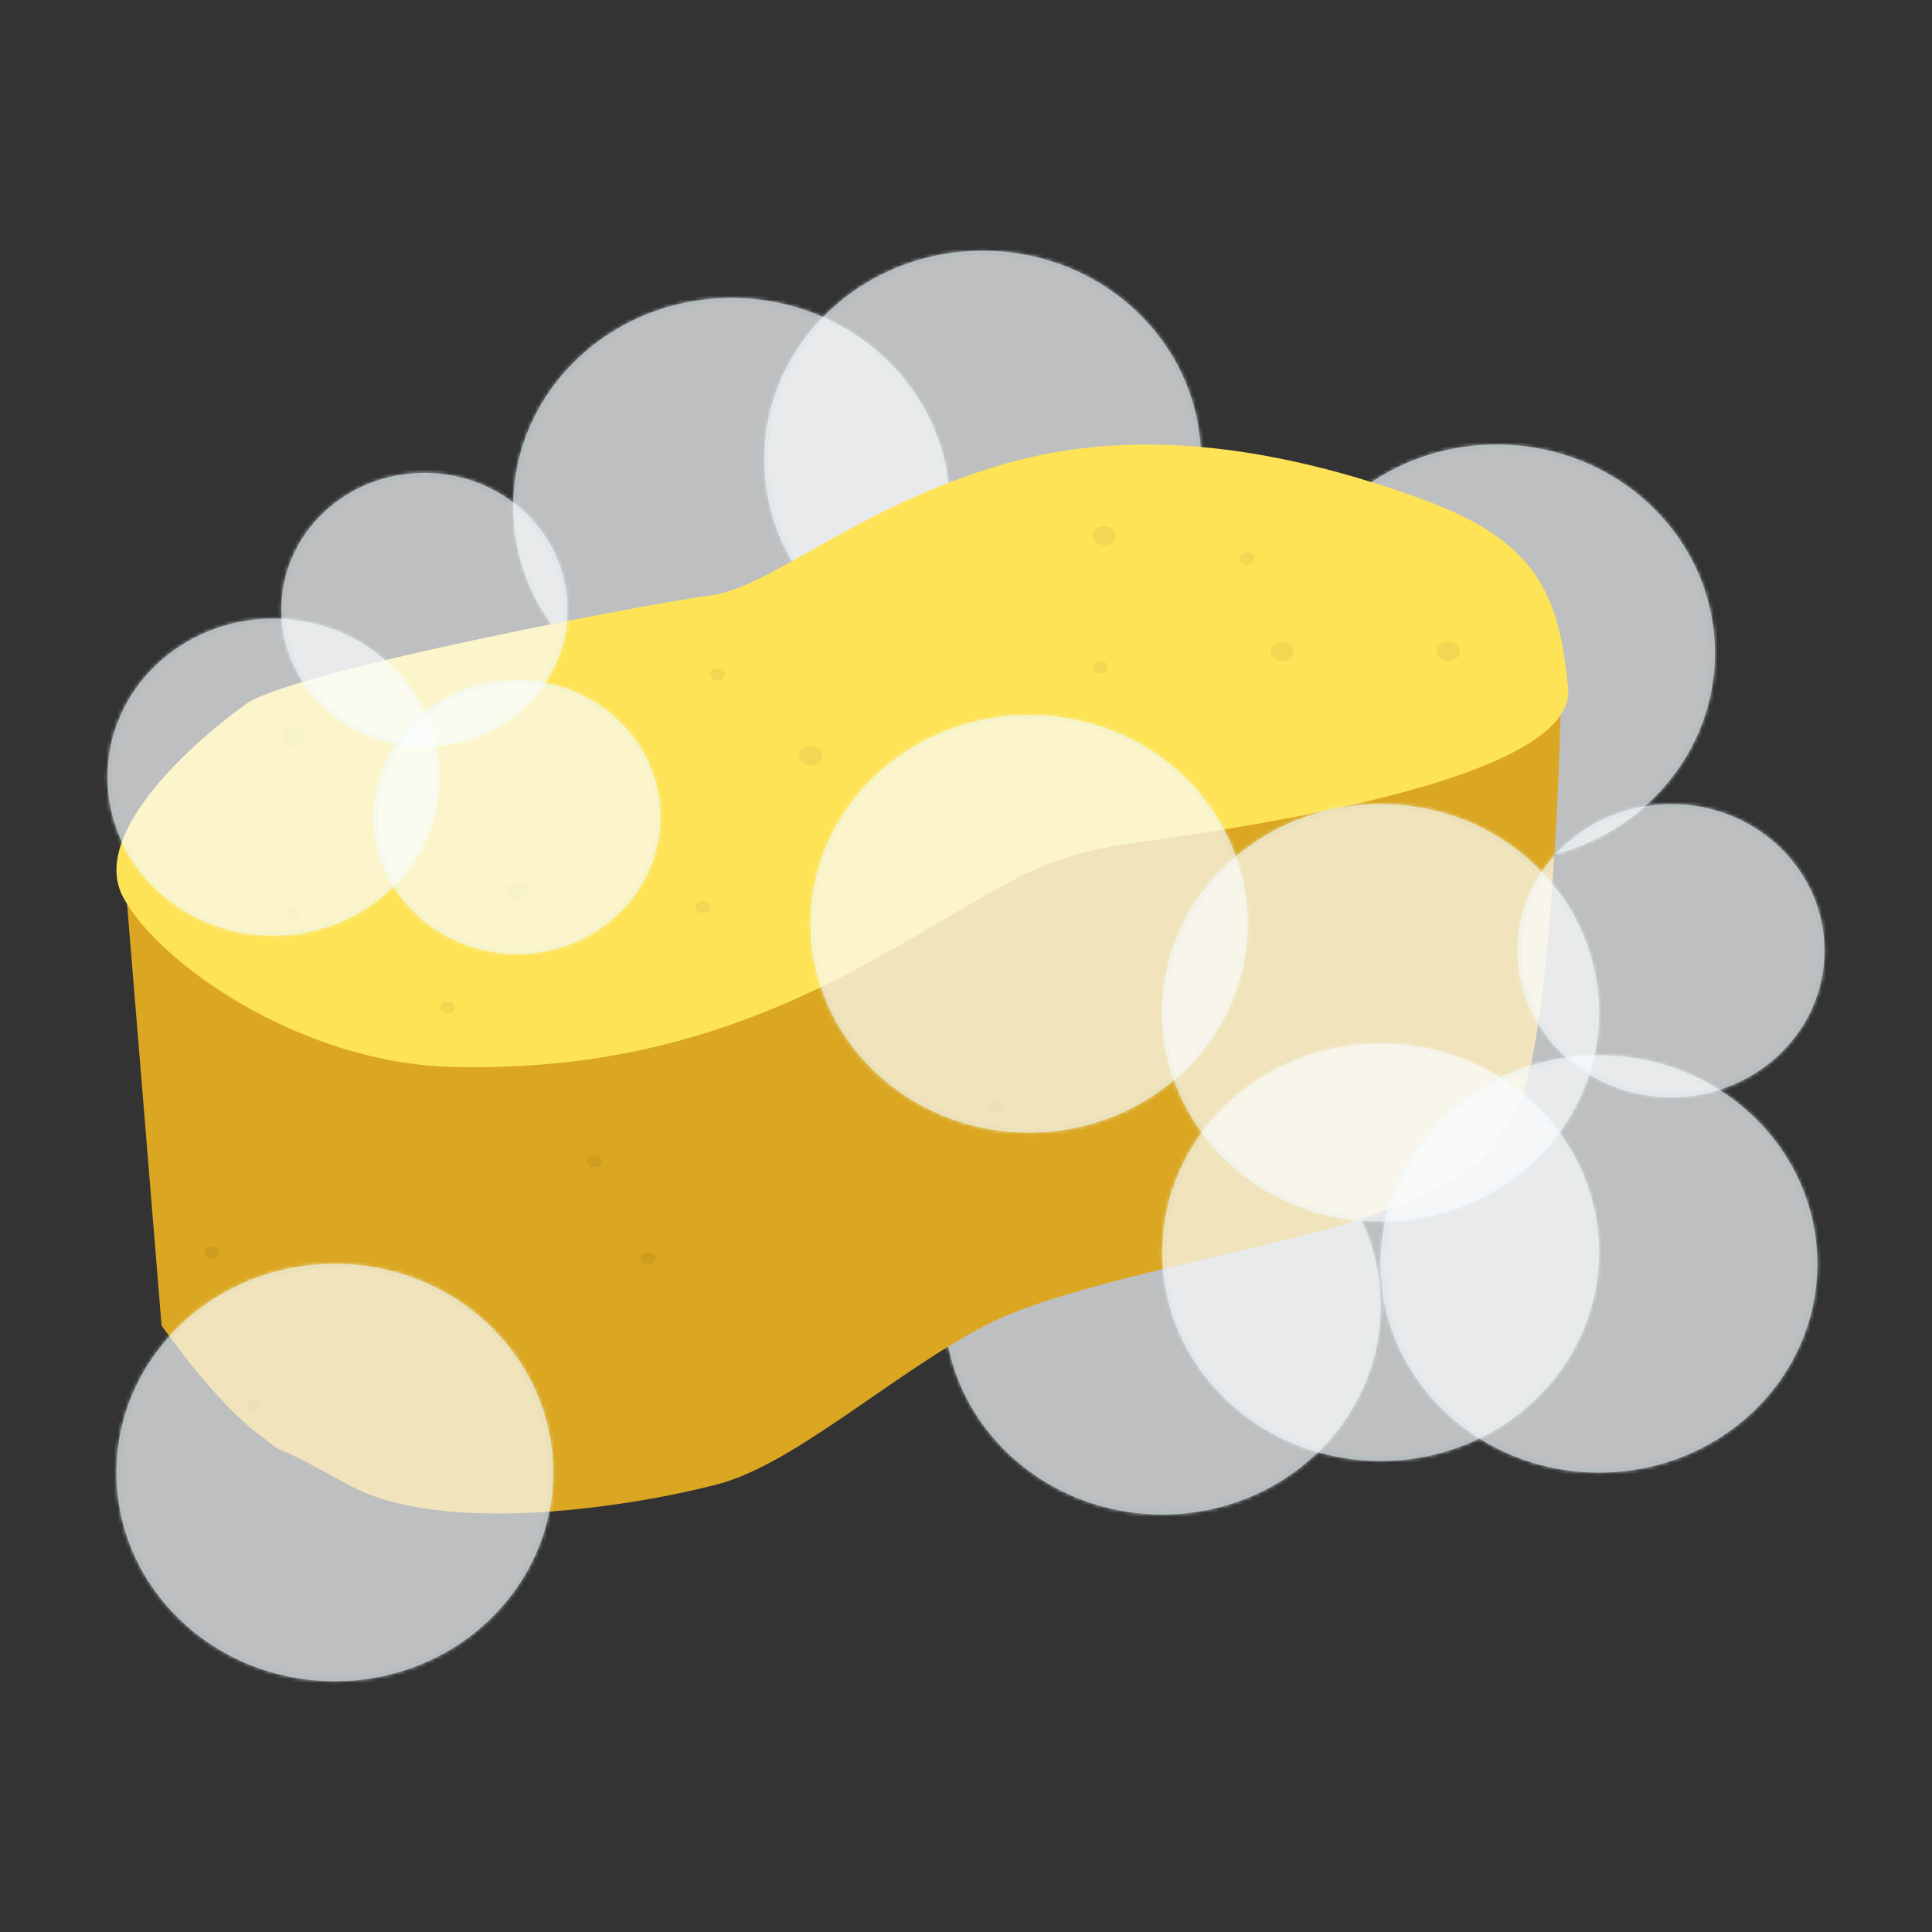 <?xml version="1.0" encoding="UTF-8" standalone="no"?><!-- Generator: Gravit.io --><svg xmlns="http://www.w3.org/2000/svg" xmlns:xlink="http://www.w3.org/1999/xlink" style="isolation:isolate" viewBox="0 0 500 500" width="500pt" height="500pt"><rect x="0" y="0" width="500" height="500" fill="#333333" stroke="none"/><defs><clipPath id="_clipPath_p6QZFvSeA1b7aBdnw7mcPxU8W6MEewD6"><rect width="500" height="500"/></clipPath></defs><g clip-path="url(#_clipPath_p6QZFvSeA1b7aBdnw7mcPxU8W6MEewD6)"><g opacity="0.69"><mask id="_mask_3cCOvtZ1YdA0UVIrWUBc4fvgWUPVnaBn"><ellipse vector-effect="non-scaling-stroke" cx="300.82" cy="337.953" rx="56.5" ry="54" fill="white" stroke="none"/></mask><ellipse vector-effect="non-scaling-stroke" cx="300.82" cy="337.953" rx="56.5" ry="54" fill="rgb(251,254,255)"/><ellipse vector-effect="non-scaling-stroke" cx="300.82" cy="337.953" rx="56.5" ry="54" fill="rgb(251,254,255)" mask="url(#_mask_3cCOvtZ1YdA0UVIrWUBc4fvgWUPVnaBn)" stroke-width="2" stroke="rgb(239,251,255)" stroke-linejoin="miter" stroke-linecap="square" stroke-miterlimit="3"/></g><g opacity="0.69"><mask id="_mask_8ABSDPs6DkNP914cGrPh3ddtZO8pNRbV"><ellipse vector-effect="non-scaling-stroke" cx="387.32" cy="169.047" rx="56.5" ry="54" fill="white" stroke="none"/></mask><ellipse vector-effect="non-scaling-stroke" cx="387.32" cy="169.047" rx="56.5" ry="54" fill="rgb(251,254,255)"/><ellipse vector-effect="non-scaling-stroke" cx="387.32" cy="169.047" rx="56.5" ry="54" fill="rgb(251,254,255)" mask="url(#_mask_8ABSDPs6DkNP914cGrPh3ddtZO8pNRbV)" stroke-width="2" stroke="rgb(239,251,255)" stroke-linejoin="miter" stroke-linecap="square" stroke-miterlimit="3"/></g><g opacity="0.69"><mask id="_mask_1Sgy73kcmcHDGEVL6EcpKV0X5KaWGT2U"><ellipse vector-effect="non-scaling-stroke" cx="189.32" cy="131.103" rx="56.5" ry="54" fill="white" stroke="none"/></mask><ellipse vector-effect="non-scaling-stroke" cx="189.32" cy="131.103" rx="56.5" ry="54" fill="rgb(251,254,255)"/><ellipse vector-effect="non-scaling-stroke" cx="189.32" cy="131.103" rx="56.5" ry="54" fill="rgb(251,254,255)" mask="url(#_mask_1Sgy73kcmcHDGEVL6EcpKV0X5KaWGT2U)" stroke-width="2" stroke="rgb(239,251,255)" stroke-linejoin="miter" stroke-linecap="square" stroke-miterlimit="3"/></g><path d=" M 32.82 219.103 Q 52.545 254.944 77.82 260.103 C 103.094 265.263 159.842 266.009 188.82 254.103 C 217.797 242.197 251.296 215.308 273.82 214.103 C 296.343 212.898 388.308 187.594 392.82 183.103 C 397.332 178.612 402.827 156.711 403.82 166.103 C 404.812 175.495 402.022 269.541 392.82 286.103 C 383.617 302.666 379.529 304.216 358.82 313.103 C 338.11 321.991 278.751 330.553 254.82 343.103 C 230.888 355.653 205.583 378.89 185.82 384.103 C 166.056 389.316 115.195 398.215 89.82 384.103 C 64.444 369.991 77.299 379.072 66.82 371.103 Q 56.34 363.134 41.82 343.103 L 32.82 233.103 L 32.82 219.103 Z " fill="rgb(219,167,35)"/><g opacity="0.69"><mask id="_mask_7j4hBx4TMPewjFOAVoUonUp95nDAfLw5"><ellipse vector-effect="non-scaling-stroke" cx="254.32" cy="118.897" rx="56.5" ry="54" fill="white" stroke="none"/></mask><ellipse vector-effect="non-scaling-stroke" cx="254.32" cy="118.897" rx="56.5" ry="54" fill="rgb(251,254,255)"/><ellipse vector-effect="non-scaling-stroke" cx="254.32" cy="118.897" rx="56.5" ry="54" fill="rgb(251,254,255)" mask="url(#_mask_7j4hBx4TMPewjFOAVoUonUp95nDAfLw5)" stroke-width="2" stroke="rgb(239,251,255)" stroke-linejoin="miter" stroke-linecap="square" stroke-miterlimit="3"/></g><g><ellipse vector-effect="non-scaling-stroke" cx="167.743" cy="325.707" rx="1.924" ry="1.603" fill="rgb(206,156,31)"/><ellipse vector-effect="non-scaling-stroke" cx="65.743" cy="363.707" rx="1.924" ry="1.603" fill="rgb(206,156,31)"/><ellipse vector-effect="non-scaling-stroke" cx="54.743" cy="324.103" rx="1.924" ry="1.603" fill="rgb(206,156,31)"/><ellipse vector-effect="non-scaling-stroke" cx="153.743" cy="300.5" rx="1.924" ry="1.603" fill="rgb(206,156,31)"/></g><path d=" M 183.82 154.103 C 167.926 156.17 75.663 173.75 63.82 182.103 C 51.976 190.456 22.884 215.152 31.82 232.103 C 40.756 249.055 77.557 275.1 116.82 276.103 C 156.082 277.107 189.452 268.477 224.82 249.103 C 260.187 229.73 265.737 222.061 293.82 218.103 C 321.902 214.145 408.074 201.906 405.82 178.103 C 403.565 154.3 398.152 140.063 367.82 129.103 C 337.487 118.144 298.102 108.972 259.82 120.103 C 221.537 131.235 199.713 152.036 183.82 154.103 Z " fill="rgb(255,227,87)"/><g><ellipse vector-effect="non-scaling-stroke" cx="75.82" cy="190.603" rx="3" ry="2.5" fill="rgb(242,216,82)"/><ellipse vector-effect="non-scaling-stroke" cx="133.82" cy="230.603" rx="3" ry="2.5" fill="rgb(242,216,82)"/><ellipse vector-effect="non-scaling-stroke" cx="209.82" cy="195.614" rx="3" ry="2.5" fill="rgb(242,216,82)"/><ellipse vector-effect="non-scaling-stroke" cx="285.82" cy="138.603" rx="3" ry="2.5" fill="rgb(242,216,82)"/><ellipse vector-effect="non-scaling-stroke" cx="331.82" cy="168.603" rx="3" ry="2.5" fill="rgb(242,216,82)"/><ellipse vector-effect="non-scaling-stroke" cx="374.82" cy="168.603" rx="3" ry="2.5" fill="rgb(242,216,82)"/><ellipse vector-effect="non-scaling-stroke" cx="322.743" cy="144.5" rx="1.924" ry="1.603" fill="rgb(242,216,82)"/><ellipse vector-effect="non-scaling-stroke" cx="185.743" cy="174.5" rx="1.924" ry="1.603" fill="rgb(242,216,82)"/><ellipse vector-effect="non-scaling-stroke" cx="181.896" cy="234.707" rx="1.924" ry="1.603" fill="rgb(242,216,82)"/><ellipse vector-effect="non-scaling-stroke" cx="115.896" cy="260.707" rx="1.924" ry="1.603" fill="rgb(242,216,82)"/><ellipse vector-effect="non-scaling-stroke" cx="75.82" cy="236.31" rx="1.924" ry="1.603" fill="rgb(242,216,82)"/><ellipse vector-effect="non-scaling-stroke" cx="284.743" cy="172.707" rx="1.924" ry="1.603" fill="rgb(242,216,82)"/><ellipse vector-effect="non-scaling-stroke" cx="312.743" cy="247.707" rx="1.924" ry="1.603" fill="rgb(206,156,31)"/><ellipse vector-effect="non-scaling-stroke" cx="257.896" cy="286.5" rx="1.924" ry="1.603" fill="rgb(206,156,31)"/><g opacity="0.69"><mask id="_mask_GZ3wkAC4bqRnlQU9ZsacGlCvIGuYTwiT"><ellipse vector-effect="non-scaling-stroke" cx="70.718" cy="201.103" rx="42.898" ry="41" fill="white" stroke="none"/></mask><ellipse vector-effect="non-scaling-stroke" cx="70.718" cy="201.103" rx="42.898" ry="41" fill="rgb(251,254,255)"/><ellipse vector-effect="non-scaling-stroke" cx="70.718" cy="201.103" rx="42.898" ry="41" fill="rgb(251,254,255)" mask="url(#_mask_GZ3wkAC4bqRnlQU9ZsacGlCvIGuYTwiT)" stroke-width="2" stroke="rgb(239,251,255)" stroke-linejoin="miter" stroke-linecap="square" stroke-miterlimit="3"/></g><g opacity="0.69"><mask id="_mask_WKoJQcJRWVdPYsRftZjrrVEv058ElKbS"><ellipse vector-effect="non-scaling-stroke" cx="109.82" cy="157.752" rx="37" ry="35.363" fill="white" stroke="none"/></mask><ellipse vector-effect="non-scaling-stroke" cx="109.82" cy="157.752" rx="37" ry="35.363" fill="rgb(251,254,255)"/><ellipse vector-effect="non-scaling-stroke" cx="109.82" cy="157.752" rx="37" ry="35.363" fill="rgb(251,254,255)" mask="url(#_mask_WKoJQcJRWVdPYsRftZjrrVEv058ElKbS)" stroke-width="2" stroke="rgb(239,251,255)" stroke-linejoin="miter" stroke-linecap="square" stroke-miterlimit="3"/></g><g opacity="0.69"><mask id="_mask_6qM6knps7cIpRxOpSaGQk6174UfA9XSU"><ellipse vector-effect="non-scaling-stroke" cx="133.82" cy="211.466" rx="37" ry="35.363" fill="white" stroke="none"/></mask><ellipse vector-effect="non-scaling-stroke" cx="133.82" cy="211.466" rx="37" ry="35.363" fill="rgb(251,254,255)"/><ellipse vector-effect="non-scaling-stroke" cx="133.82" cy="211.466" rx="37" ry="35.363" fill="rgb(251,254,255)" mask="url(#_mask_6qM6knps7cIpRxOpSaGQk6174UfA9XSU)" stroke-width="2" stroke="rgb(239,251,255)" stroke-linejoin="miter" stroke-linecap="square" stroke-miterlimit="3"/></g></g><g opacity="0.69"><mask id="_mask_77G45HMHWilTKAJ8Xd4si7JTQ2hddNMB"><ellipse vector-effect="non-scaling-stroke" cx="357.32" cy="324.103" rx="56.5" ry="54" fill="white" stroke="none"/></mask><ellipse vector-effect="non-scaling-stroke" cx="357.32" cy="324.103" rx="56.5" ry="54" fill="rgb(251,254,255)"/><ellipse vector-effect="non-scaling-stroke" cx="357.32" cy="324.103" rx="56.5" ry="54" fill="rgb(251,254,255)" mask="url(#_mask_77G45HMHWilTKAJ8Xd4si7JTQ2hddNMB)" stroke-width="2" stroke="rgb(239,251,255)" stroke-linejoin="miter" stroke-linecap="square" stroke-miterlimit="3"/></g><g opacity="0.69"><mask id="_mask_K9HJWasuLjyvRzVVSTiwRLSrp7heAGkC"><ellipse vector-effect="non-scaling-stroke" cx="86.641" cy="381.103" rx="56.5" ry="54" fill="white" stroke="none"/></mask><ellipse vector-effect="non-scaling-stroke" cx="86.641" cy="381.103" rx="56.5" ry="54" fill="rgb(251,254,255)"/><ellipse vector-effect="non-scaling-stroke" cx="86.641" cy="381.103" rx="56.5" ry="54" fill="rgb(251,254,255)" mask="url(#_mask_K9HJWasuLjyvRzVVSTiwRLSrp7heAGkC)" stroke-width="2" stroke="rgb(239,251,255)" stroke-linejoin="miter" stroke-linecap="square" stroke-miterlimit="3"/></g><g opacity="0.69"><mask id="_mask_QAzpWjVbuc4xWzQcYqRgVYJ0fdczRfRI"><ellipse vector-effect="non-scaling-stroke" cx="266.32" cy="239.103" rx="56.5" ry="54" fill="white" stroke="none"/></mask><ellipse vector-effect="non-scaling-stroke" cx="266.32" cy="239.103" rx="56.5" ry="54" fill="rgb(251,254,255)"/><ellipse vector-effect="non-scaling-stroke" cx="266.32" cy="239.103" rx="56.5" ry="54" fill="rgb(251,254,255)" mask="url(#_mask_QAzpWjVbuc4xWzQcYqRgVYJ0fdczRfRI)" stroke-width="2" stroke="rgb(239,251,255)" stroke-linejoin="miter" stroke-linecap="square" stroke-miterlimit="3"/></g><g opacity="0.69"><mask id="_mask_qtIhAgG4STwqScNGE6BDjsKiQXbcw0gR"><ellipse vector-effect="non-scaling-stroke" cx="357.32" cy="262.103" rx="56.5" ry="54" fill="white" stroke="none"/></mask><ellipse vector-effect="non-scaling-stroke" cx="357.32" cy="262.103" rx="56.5" ry="54" fill="rgb(251,254,255)"/><ellipse vector-effect="non-scaling-stroke" cx="357.32" cy="262.103" rx="56.5" ry="54" fill="rgb(251,254,255)" mask="url(#_mask_qtIhAgG4STwqScNGE6BDjsKiQXbcw0gR)" stroke-width="2" stroke="rgb(239,251,255)" stroke-linejoin="miter" stroke-linecap="square" stroke-miterlimit="3"/></g><g opacity="0.69"><mask id="_mask_vuiE0Il5NNNC6pl8P3bySoRvmCJtUFK6"><ellipse vector-effect="non-scaling-stroke" cx="413.82" cy="327.103" rx="56.5" ry="54" fill="white" stroke="none"/></mask><ellipse vector-effect="non-scaling-stroke" cx="413.82" cy="327.103" rx="56.5" ry="54" fill="rgb(251,254,255)"/><ellipse vector-effect="non-scaling-stroke" cx="413.82" cy="327.103" rx="56.5" ry="54" fill="rgb(251,254,255)" mask="url(#_mask_vuiE0Il5NNNC6pl8P3bySoRvmCJtUFK6)" stroke-width="2" stroke="rgb(239,251,255)" stroke-linejoin="miter" stroke-linecap="square" stroke-miterlimit="3"/></g><g opacity="0.69"><mask id="_mask_zRSTcjnjz5VjCRG6DkQodiI3hDq0mJcc"><ellipse vector-effect="non-scaling-stroke" cx="432.5" cy="246.028" rx="39.68" ry="37.925" fill="white" stroke="none"/></mask><ellipse vector-effect="non-scaling-stroke" cx="432.5" cy="246.028" rx="39.68" ry="37.925" fill="rgb(251,254,255)"/><ellipse vector-effect="non-scaling-stroke" cx="432.5" cy="246.028" rx="39.68" ry="37.925" fill="rgb(251,254,255)" mask="url(#_mask_zRSTcjnjz5VjCRG6DkQodiI3hDq0mJcc)" stroke-width="2" stroke="rgb(239,251,255)" stroke-linejoin="miter" stroke-linecap="square" stroke-miterlimit="3"/></g></g></svg>
